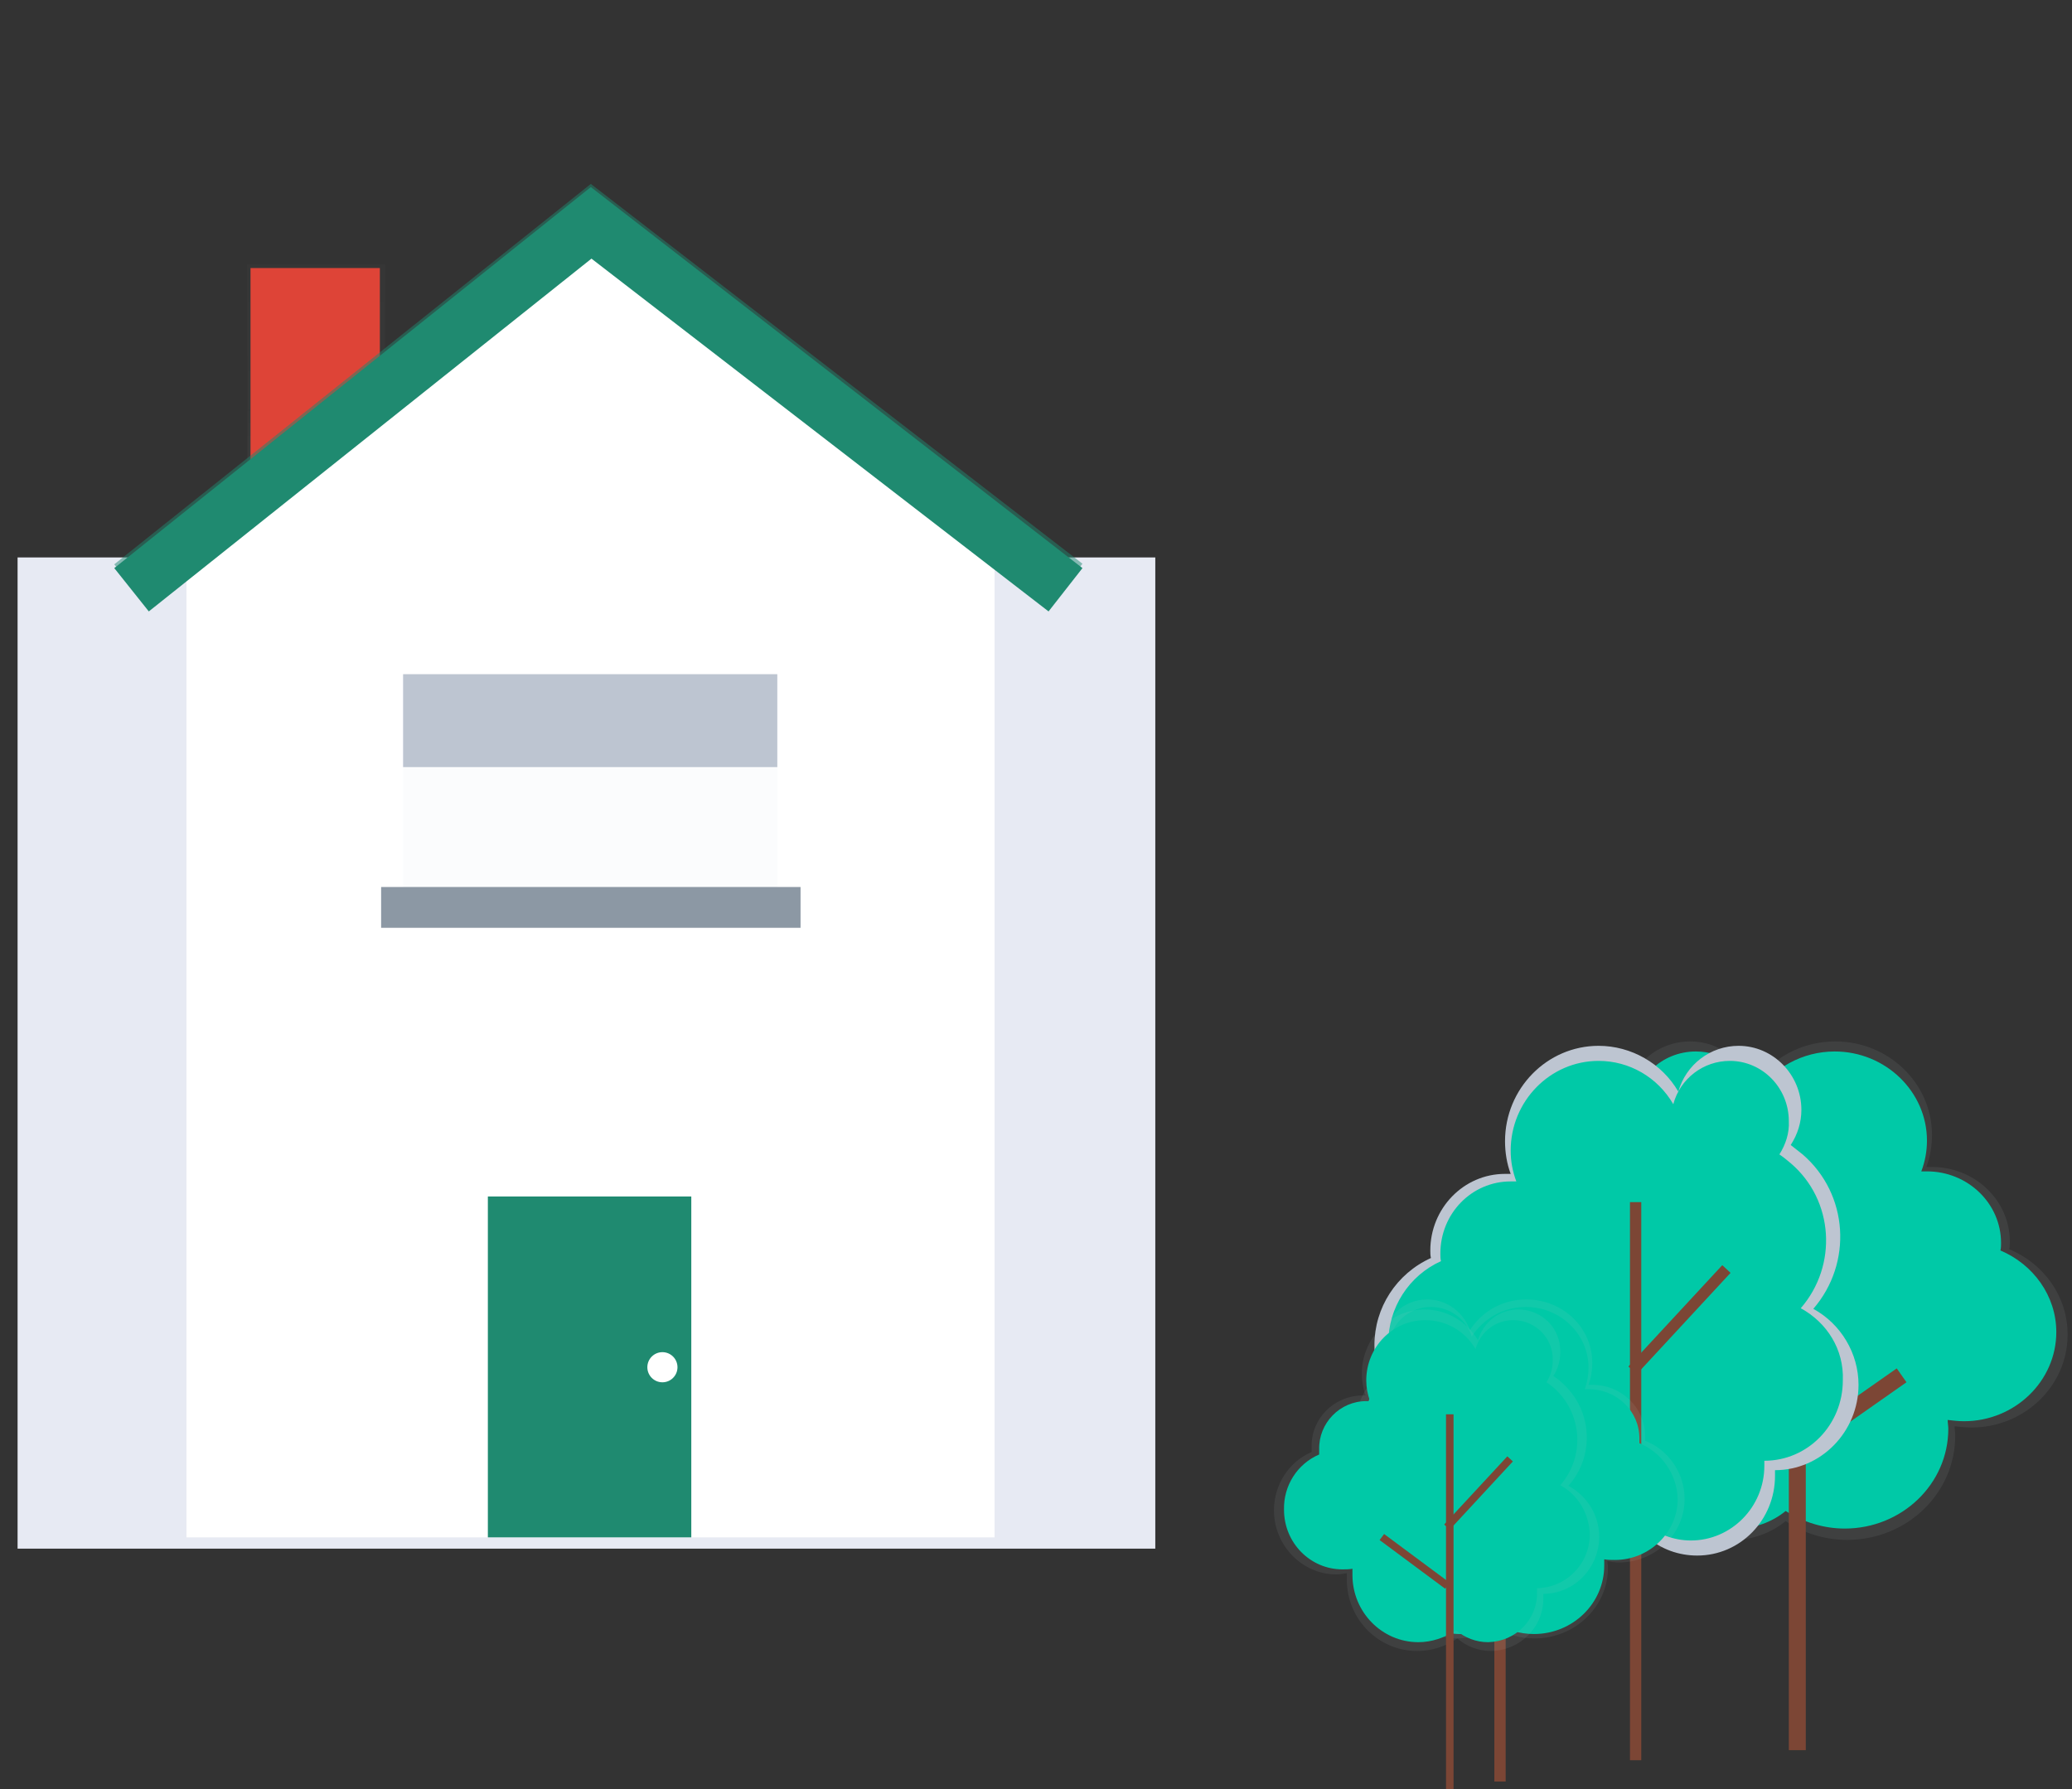 <svg width="330" height="285" viewBox="0 0 330 285" fill="none" xmlns="http://www.w3.org/2000/svg">
<rect x="0" y="0" width="330" height="285" fill="#333333" stroke="none"/>
<path d="M184 88.8H2.8V246.7H184V88.8Z" fill="#E7EAF3"/>
<g opacity="0.7">
<path opacity="0.7" d="M61.3 42.1H39.4V85.2H61.3V42.1Z" fill="url(#paint0_linear)"/>
</g>
<path d="M60.5 42.7H39.9V85.2H60.5V42.7Z" fill="#DE4437"/>
<path d="M159.9 244.9H27.6V83.1L94.2 81.6L159.9 83.1V244.9Z" fill="#E7EAF3"/>
<path d="M158.4 244.9H29.7V83.1L94 37.4L158.4 83.1V244.9Z" fill="white"/>
<path d="M110.1 190.6H77.7V244.9H110.1V190.6Z" fill="#1F8A70"/>
<path opacity="0.5" d="M123.8 107.4H64.2V144.5H123.8V107.4Z" fill="#F8FAFD"/>
<path d="M127.5 141.3H60.7V147.8H127.5V141.3Z" fill="#8C98A4"/>
<path d="M123.8 107.4H64.2V122.2H123.8V107.4Z" fill="#BDC5D1"/>
<g opacity="0.7">
<path opacity="0.7" d="M167 96.9L94.2 40.5L23.7 96.9L18.2 89.9L94.1 29.3L172.4 89.8L167 96.9Z" fill="#1F8A70"/>
</g>
<path d="M167 97.4L94.2 41.2L23.7 97.4L18.2 90.5L94.1 29.8L172.4 90.5L167 97.4Z" fill="#1F8A70"/>
<path d="M105.5 220.2C106.825 220.2 107.9 219.125 107.9 217.8C107.9 216.475 106.825 215.4 105.5 215.4C104.174 215.4 103.1 216.475 103.1 217.8C103.1 219.125 104.174 220.2 105.5 220.2Z" fill="white"/>
<g opacity="0.3">
<path opacity="0.3" d="M256.9 207C254 204 252.4 199.9 252.4 195.7C252.4 189.8 255.5 184.4 260.6 181.4C259.5 179.8 258.9 177.9 258.9 175.9C258.9 170.4 263.5 165.9 269.2 165.9C273.7 165.9 277.7 168.8 279.1 173.1C282 168.6 286.9 165.9 292.3 165.9C300.8 165.9 307.7 172.6 307.7 180.8C307.7 182.6 307.4 184.3 306.8 185.9C307.1 185.9 307.4 185.9 307.7 185.9C314.5 185.9 320.1 191.2 320.1 197.8C320.1 198.2 320.1 198.6 320 199C325.5 201.3 329.3 206.5 329.3 212.6C329.3 220.8 322.4 227.4 314 227.4C313.1 227.4 312.2 227.3 311.3 227.2C311.3 227.7 311.4 228.2 311.4 228.7C311.4 237.9 303.7 245.3 294.2 245.3C290.7 245.3 287.3 244.3 284.4 242.3C282.1 244.2 279.1 245.3 276.1 245.3C269 245.3 263.2 239.7 263.2 232.9C263.2 232.6 263.2 232.3 263.2 232C255.6 232 249.4 226 249.4 218.7C249.5 213.8 252.4 209.2 256.9 207Z" fill="#BDC5D1"/>
</g>
<path d="M258.3 206.9C255.6 204 254 200.1 254 196.1C254 190.5 257 185.3 261.8 182.4C260.7 180.9 260.2 179 260.2 177.1C260.2 171.8 264.6 167.5 270.1 167.5C274.4 167.5 278.3 170.2 279.6 174.4C282.3 170.1 287.1 167.5 292.2 167.5C300.3 167.5 306.9 173.9 306.9 181.7C306.9 183.4 306.6 185 306 186.6C306.3 186.6 306.6 186.6 306.9 186.6C313.4 186.6 318.7 191.7 318.7 198C318.7 198.4 318.7 198.8 318.6 199.2C323.8 201.4 327.5 206.4 327.5 212.2C327.5 220 320.9 226.4 312.8 226.4C311.9 226.4 311.1 226.3 310.2 226.2C310.2 226.7 310.3 227.1 310.3 227.6C310.3 236.4 302.9 243.5 293.8 243.5C290.5 243.5 287.2 242.5 284.4 240.7C282.2 242.5 279.4 243.5 276.5 243.5C269.7 243.5 264.2 238.2 264.2 231.6C264.2 231.3 264.2 231 264.2 230.8C256.9 230.8 251 225.1 251 218.1C251.2 213.4 254 209 258.3 206.9Z" fill="#00C9A7"/>
<path d="M287.6 190.3H284.9V278.8H287.6V190.3Z" fill="#7C4635"/>
<path d="M271.601 199.711L269.673 201.601L285.493 217.74L287.421 215.85L271.601 199.711Z" fill="#795548"/>
<path d="M302.087 217.983L285.715 229.471L287.266 231.681L303.638 220.193L302.087 217.983Z" fill="#7C4635"/>
<path d="M288.8 208.5C295.1 201.2 294.4 190.2 287.1 183.9C286.5 183.4 285.8 182.9 285.2 182.4C286.3 180.7 286.9 178.8 286.9 176.8C286.9 171.2 282.4 166.6 276.9 166.6C272.4 166.6 268.5 169.6 267.3 173.9C264.7 169.4 259.8 166.6 254.6 166.6C246.4 166.6 239.7 173.4 239.7 181.8C239.7 183.6 240 185.4 240.6 187C240.3 187 240 187 239.7 187C233.1 187 227.8 192.5 227.8 199.2C227.8 199.6 227.8 200 227.9 200.4C222.4 202.9 218.9 208.3 218.9 214.3C218.9 222.7 225.5 229.5 233.7 229.5C234.6 229.5 235.4 229.4 236.3 229.3C236.3 229.8 236.2 230.3 236.2 230.8C236.2 240.2 243.6 247.8 252.8 247.8C256.2 247.8 259.5 246.7 262.3 244.8C264.5 246.8 267.4 247.8 270.3 247.8C277.2 247.8 282.7 242.1 282.7 235.1C282.7 234.8 282.7 234.5 282.7 234.2C290 234.2 296 228.1 296 220.6C296 215.6 293.2 210.9 288.8 208.5Z" fill="#BDC5D1"/>
<path d="M286.8 208.4C292.7 201.6 292.1 191.2 285.2 185.3C284.6 184.8 284 184.3 283.4 183.9C284.4 182.3 285 180.5 284.9 178.6C284.9 173.3 280.7 169 275.5 169C271.3 169 267.6 171.8 266.5 175.9C264 171.6 259.5 169 254.6 169C246.9 169 240.6 175.4 240.6 183.3C240.6 185 240.9 186.6 241.5 188.2C241.2 188.2 240.9 188.2 240.6 188.2C234.4 188.2 229.4 193.3 229.4 199.7C229.4 200.1 229.4 200.5 229.5 200.9C224.4 203.2 221.1 208.3 221.1 214C221.1 221.9 227.3 228.2 235 228.2C235.8 228.2 236.6 228.1 237.4 228C237.4 228.5 237.3 229 237.3 229.4C237.3 238.2 244.3 245.4 252.9 245.4C256.1 245.4 259.2 244.4 261.8 242.6C263.9 244.4 266.6 245.4 269.3 245.4C275.7 245.4 281 240.1 281 233.5C281 233.2 281 232.9 281 232.7C287.9 232.7 293.5 227 293.5 219.9C293.7 215 291 210.7 286.8 208.4Z" fill="#00C9A7"/>
<path d="M261.4 191.5H259.6V280.4H261.4V191.5Z" fill="#7C4635"/>
<path d="M274.299 201.542L259.352 217.683L260.673 218.906L275.62 202.765L274.299 201.542Z" fill="#7C4635"/>
<path d="M245.11 219.992L244.037 221.437L259.531 232.944L260.604 231.499L245.11 219.992Z" fill="#795548"/>
<g opacity="0.3">
<path opacity="0.3" d="M218.9 234.9C216.9 232.8 215.9 230.1 215.9 227.2C215.9 223.2 218 219.5 221.5 217.5C220.7 216.4 220.3 215.1 220.3 213.8C220.3 210 223.5 207 227.3 207C230.4 207 233.1 209 234.1 211.9C236.1 208.8 239.4 207 243.1 207C248.9 207 253.6 211.5 253.6 217.1C253.6 218.3 253.4 219.5 253 220.6C253.2 220.6 253.4 220.6 253.6 220.6C258.3 220.6 262 224.3 262 228.7C262 229 262 229.2 262 229.5C265.8 231 268.3 234.7 268.3 238.8C268.3 244.4 263.6 248.9 257.8 248.9C257.2 248.9 256.6 248.8 256 248.7C256 249 256.1 249.4 256.1 249.7C256.1 256 250.8 261 244.4 261C242 261 239.7 260.3 237.7 259C236.1 260.3 234.1 261 232 261C227.2 261 223.2 257.2 223.2 252.5C223.2 252.3 223.2 252.1 223.2 251.9C218 251.9 213.8 247.8 213.8 242.8C213.8 239.5 215.8 236.4 218.9 234.9Z" fill="#BDC5D1"/>
</g>
<path d="M219.9 234.9C218 232.9 217 230.3 217 227.6C217 223.8 219.1 220.2 222.3 218.3C221.6 217.2 221.2 216 221.2 214.7C221.2 211.1 224.2 208.2 227.9 208.2C230.9 208.2 233.5 210.1 234.4 212.9C236.3 210 239.5 208.2 243 208.2C248.5 208.2 253 212.5 253 217.9C253 219 252.8 220.2 252.4 221.3C252.6 221.3 252.8 221.3 253 221.3C257.5 221.3 261.1 224.8 261.1 229.1C261.1 229.4 261.1 229.6 261.1 229.9C264.7 231.4 267.1 234.9 267.2 238.8C267.2 244.1 262.7 248.5 257.2 248.5C256.6 248.5 256 248.5 255.5 248.4C255.5 248.7 255.5 249 255.5 249.4C255.5 255.4 250.5 260.3 244.3 260.3C242 260.3 239.8 259.6 237.9 258.4C236.4 259.7 234.4 260.3 232.5 260.3C227.9 260.3 224.1 256.7 224.1 252.2C224.1 252 224.1 251.8 224.1 251.6C219.1 251.6 215.1 247.7 215.1 242.9C215 239.3 216.9 236.3 219.9 234.9Z" fill="#00C9A7"/>
<path d="M239.8 223.5H238V283.8H239.8V223.5Z" fill="#7C4635"/>
<path d="M228.932 229.946L227.646 231.206L238.426 242.203L239.712 240.943L228.932 229.946Z" fill="#795548"/>
<path d="M249.749 242.438L238.616 250.249L239.65 251.723L250.783 243.911L249.749 242.438Z" fill="#795548"/>
<g opacity="0.3">
<path opacity="0.3" d="M249.8 236.7C254.1 231.8 253.6 224.5 248.7 220.2C248.3 219.8 247.8 219.5 247.4 219.2C248.1 218.1 248.5 216.8 248.5 215.4C248.6 211.7 245.7 208.7 242 208.6C238.9 208.5 236.2 210.6 235.4 213.5C233.6 210.5 230.4 208.6 226.9 208.6C221.4 208.6 216.9 213.2 216.9 218.8C216.9 220 217.1 221.2 217.5 222.3C217.3 222.3 217.1 222.3 216.9 222.3C212.4 222.4 208.8 226 208.9 230.5C208.9 230.8 208.9 231.1 208.9 231.3C205.2 232.9 202.9 236.6 202.9 240.6C202.9 246.2 207.4 250.8 212.8 250.8C213.4 250.8 214 250.7 214.5 250.6C214.5 250.9 214.5 251.3 214.5 251.6C214.5 257.9 219.5 263 225.7 263C228 263 230.2 262.3 232.1 261C233.6 262.3 235.5 263 237.5 263C242.2 262.9 245.9 259.1 245.8 254.5C245.8 254.3 245.8 254.1 245.8 253.9C250.7 253.9 254.7 249.8 254.7 244.8C254.7 241.4 252.8 238.3 249.8 236.7Z" fill="#BDC5D1"/>
</g>
<path d="M248.5 236.6C252.5 232 252 225.1 247.5 221.1C247.1 220.8 246.7 220.4 246.3 220.2C247 219.1 247.3 217.9 247.3 216.7C247.4 213.2 244.6 210.4 241.2 210.3C238.3 210.2 235.8 212.1 235 214.9C233.3 212 230.3 210.3 227 210.3C221.8 210.3 217.6 214.6 217.6 219.9C217.6 221 217.8 222.1 218.2 223.2C218 223.2 217.8 223.2 217.6 223.2C213.4 223.2 210 226.7 210.1 230.9C210.1 231.2 210.1 231.4 210.1 231.7C206.6 233.2 204.4 236.7 204.5 240.5C204.5 245.8 208.7 250 213.8 250C214.3 250 214.9 250 215.4 249.9C215.4 250.2 215.4 250.5 215.4 250.9C215.4 256.8 220.1 261.6 225.9 261.6C228 261.6 230.1 260.9 231.9 259.7C233.3 260.9 235.1 261.6 237 261.6C241.4 261.5 244.9 258 244.8 253.6C244.8 253.4 244.8 253.2 244.8 253C249.5 252.9 253.2 249.1 253.2 244.4C253.1 241.1 251.3 238.1 248.5 236.6Z" fill="#00C9A7"/>
<path d="M231.5 225.3H230.3V285H231.5V225.3Z" fill="#7C4635"/>
<path d="M240.069 231.993L230.014 242.851L230.895 243.667L240.95 232.808L240.069 231.993Z" fill="#7C4635"/>
<path d="M220.441 244.368L219.725 245.331L230.162 253.082L230.877 252.118L220.441 244.368Z" fill="#7C4635"/>
<defs>
<linearGradient id="paint0_linear" x1="50.35" y1="85.2" x2="50.35" y2="42.1" gradientUnits="userSpaceOnUse">
<stop stop-color="#808080" stop-opacity="0.25"/>
<stop offset="0.54" stop-color="#808080" stop-opacity="0.12"/>
<stop offset="1" stop-color="#808080" stop-opacity="0.1"/>
</linearGradient>
</defs>
</svg>
